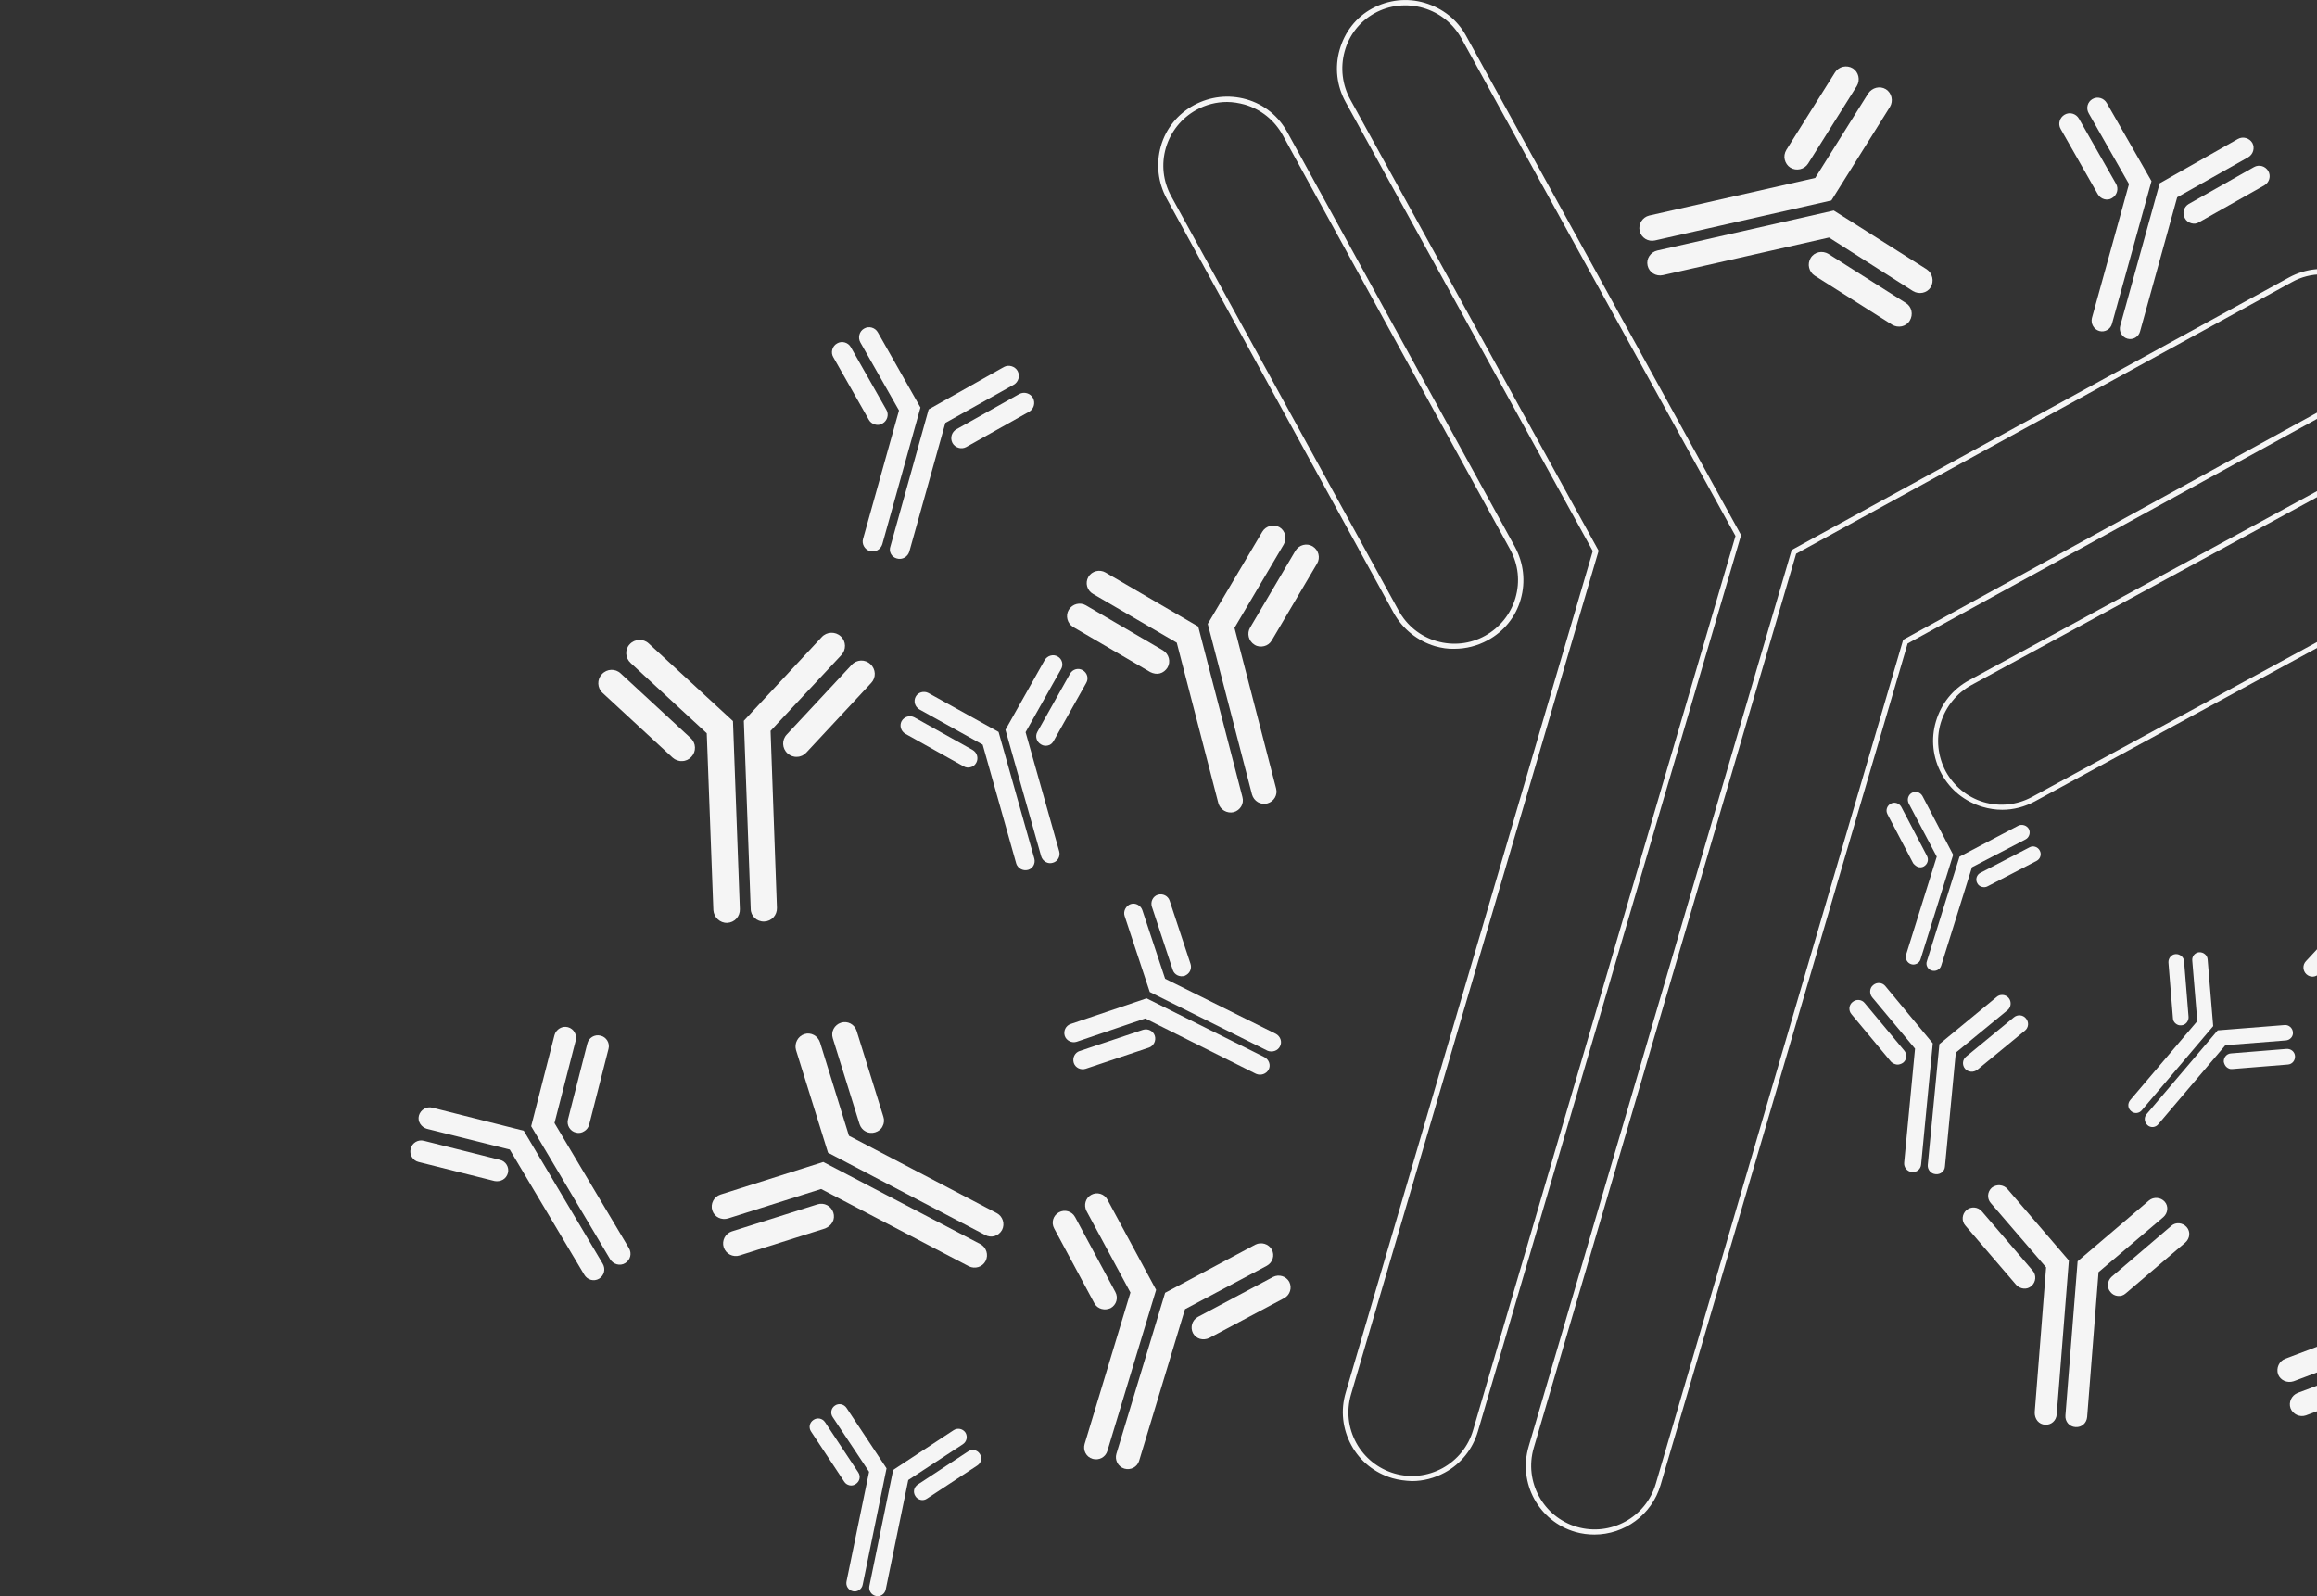 <?xml version="1.0" encoding="utf-8"?>
<!-- Generator: Adobe Illustrator 19.2.1, SVG Export Plug-In . SVG Version: 6.00 Build 0)  -->
<!DOCTYPE svg PUBLIC "-//W3C//DTD SVG 1.1//EN" "http://www.w3.org/Graphics/SVG/1.1/DTD/svg11.dtd">
<svg version="1.1" id="Layer_1" xmlns="http://www.w3.org/2000/svg" xmlns:xlink="http://www.w3.org/1999/xlink" x="0px" y="0px"
	 viewBox="0 0 875 602.7" style="enable-background:new 0 0 875 602.7;" xml:space="preserve">
<rect x="0" y="0" width="875" height="602.7" fill="#333333" stroke="none"/>
<style type="text/css">
	.st0{fill:#f5f5f5;}
</style>
<g>
	<g>
		<path class="st0" d="M729.5,366.5c1.5,0.5,3.2-0.4,3.6-1.9l11.6-37.1l20.2-10.5c1.4-0.7,2-2.5,1.3-3.9c-0.7-1.4-2.6-2-4-1.3
			L740,323.5l-12.3,39.4C727.1,364.4,728,366.1,729.5,366.5z"/>
	</g>
	<g>
		<path class="st0" d="M721.7,364.1c1.5,0.5,3.2-0.4,3.6-1.9l12.3-39.4L726,300.6c-0.8-1.4-2.5-2-4-1.2c-1.4,0.8-1.9,2.5-1.2,4
			l10.6,20.1l-11.6,37.1C719.4,362,720.2,363.6,721.7,364.1z"/>
	</g>
	<g>
		<path class="st0" d="M724.3,327.4c0.7,0.2,1.5,0.2,2.2-0.2c1.4-0.8,2-2.5,1.2-4l-9.7-18.5c-0.8-1.4-2.5-2-4-1.2
			c-1.4,0.8-2,2.5-1.2,4l9.7,18.5C723,326.6,723.6,327.1,724.3,327.4z"/>
	</g>
	<g>
		<path class="st0" d="M748.4,334.9c0.7,0.2,1.5,0.2,2.2-0.2l18.5-9.6c1.4-0.7,2-2.5,1.2-3.9c-0.7-1.4-2.5-2-3.9-1.2l-18.5,9.6
			c-1.4,0.7-2,2.5-1.2,3.9C747,334.2,747.7,334.7,748.4,334.9z"/>
	</g>
</g>
<g>
	<g>
		<path class="st0" d="M811,424.9c1.2,1.1,3.1,0.9,4.1-0.4l25.3-29.8l22.8-1.8c1.6-0.1,2.9-1.5,2.7-3.1c-0.1-1.6-1.6-2.9-3.2-2.7
			l-25.2,2l-26.9,31.7C809.6,422,809.8,423.8,811,424.9z"/>
	</g>
	<g>
		<path class="st0" d="M804.8,419.6c1.2,1.1,3.1,0.9,4.1-0.4l26.9-31.7l-2.1-25.2c-0.1-1.6-1.6-2.8-3.2-2.7
			c-1.6,0.1-2.8,1.6-2.6,3.2l1.9,22.8l-25.3,29.8C803.4,416.7,803.5,418.5,804.8,419.6z"/>
	</g>
	<g>
		<path class="st0" d="M821.6,386.5c0.6,0.5,1.3,0.8,2.2,0.7c1.6-0.1,2.8-1.6,2.7-3.2l-1.7-21c-0.1-1.6-1.6-2.8-3.2-2.7
			c-1.6,0.1-2.8,1.6-2.7,3.2l1.7,21C820.6,385.3,821,386,821.6,386.5z"/>
	</g>
	<g>
		<path class="st0" d="M840.9,403c0.6,0.5,1.3,0.8,2.1,0.7l21-1.7c1.6-0.1,2.8-1.5,2.7-3.2c-0.1-1.6-1.5-2.8-3.2-2.7l-21,1.7
			c-1.6,0.1-2.8,1.5-2.7,3.2C840,401.8,840.3,402.5,840.9,403z"/>
	</g>
</g>
<g>
	<g>
		<path class="st0" d="M877.9,374.3c1.4,1.3,3.5,1.2,4.8-0.2l30.8-33.3l26.5-1c1.9-0.1,3.4-1.6,3.3-3.5c-0.1-1.9-1.7-3.4-3.6-3.3
			l-29.3,1.1l-32.7,35.4C876.5,370.9,876.5,373,877.9,374.3z"/>
	</g>
	<g>
		<path class="st0" d="M871,367.9c1.4,1.3,3.5,1.2,4.8-0.2l32.7-35.4l-1.2-29.3c-0.1-1.9-1.7-3.4-3.6-3.3c-1.9,0.1-3.3,1.7-3.2,3.6
			l1.1,26.5L870.8,363C869.5,364.4,869.6,366.6,871,367.9z"/>
	</g>
	<g>
		<path class="st0" d="M892,330.3c0.6,0.6,1.5,0.9,2.5,0.9c1.9-0.1,3.4-1.7,3.3-3.6l-1-24.4c-0.1-1.9-1.7-3.4-3.6-3.3
			c-1.9,0.1-3.4,1.7-3.3,3.6l1,24.4C891,328.9,891.4,329.8,892,330.3z"/>
	</g>
	<g>
		<path class="st0" d="M913.7,350.3c0.6,0.6,1.5,0.9,2.4,0.9l24.4-0.9c1.9-0.1,3.4-1.7,3.3-3.5c-0.1-1.9-1.7-3.4-3.5-3.3l-24.4,0.9
			c-1.9,0.1-3.4,1.7-3.3,3.5C912.6,348.9,913,349.8,913.7,350.3z"/>
	</g>
</g>
<g>
	<g>
		<path class="st0" d="M731,443.4c1.8,0.2,3.4-1.1,3.5-2.9l4.1-43l19.5-16c1.4-1.1,1.6-3.2,0.5-4.6c-1.1-1.4-3.3-1.6-4.6-0.4
			l-21.6,17.8l-4.4,45.7C727.9,441.7,729.2,443.3,731,443.4z"/>
	</g>
	<g>
		<path class="st0" d="M722,442.6c1.8,0.2,3.4-1.1,3.5-2.9l4.4-45.7L712,372.4c-1.1-1.4-3.2-1.6-4.6-0.4c-1.4,1.1-1.5,3.2-0.4,4.6
			l16.2,19.4l-4.1,43C718.9,440.8,720.2,442.4,722,442.6z"/>
	</g>
	<g>
		<path class="st0" d="M716.3,402c0.8,0.1,1.7-0.2,2.4-0.7c1.4-1.1,1.6-3.2,0.4-4.6l-14.9-17.9c-1.1-1.4-3.2-1.6-4.6-0.4
			c-1.4,1.1-1.6,3.2-0.4,4.6l14.9,17.9C714.7,401.5,715.5,401.9,716.3,402z"/>
	</g>
	<g>
		<path class="st0" d="M744.3,404.7c0.8,0.1,1.7-0.2,2.4-0.7l18-14.8c1.4-1.1,1.6-3.2,0.4-4.6c-1.1-1.4-3.2-1.6-4.6-0.4l-18,14.8
			c-1.4,1.1-1.6,3.2-0.4,4.6C742.6,404.2,743.4,404.6,744.3,404.7z"/>
	</g>
</g>
<g>
	<g>
		<path class="st0" d="M236.1,477c2-1.2,2.6-3.7,1.4-5.7l-28.1-47.2l8-31.1c0.6-2.2-0.7-4.5-2.9-5.1c-2.2-0.6-4.5,0.8-5.1,3
			l-8.8,34.4l29.8,50.2C231.6,477.5,234.2,478.2,236.1,477z"/>
	</g>
	<g>
		<path class="st0" d="M226.2,482.9c2-1.2,2.6-3.7,1.4-5.7L197.8,427l-34.5-8.7c-2.2-0.6-4.5,0.8-5.1,3c-0.6,2.2,0.9,4.4,3.1,5
			l31.2,7.8l28.1,47.2C221.8,483.4,224.3,484,226.2,482.9z"/>
	</g>
	<g>
		<path class="st0" d="M189.9,445.5c0.9-0.5,1.6-1.4,1.9-2.5c0.6-2.2-0.8-4.5-3-5l-28.7-7.2c-2.2-0.6-4.5,0.8-5,3
			c-0.6,2.2,0.8,4.5,3,5l28.7,7.2C187.9,446.2,189,446,189.9,445.5z"/>
	</g>
	<g>
		<path class="st0" d="M220.6,427.2c0.9-0.5,1.6-1.4,1.9-2.5l7.3-28.6c0.6-2.2-0.8-4.5-3-5c-2.2-0.6-4.5,0.8-5,3l-7.3,28.6
			c-0.6,2.2,0.8,4.5,3,5C218.6,428,219.7,427.8,220.6,427.2z"/>
	</g>
</g>
<g>
	<g>
		<path class="st0" d="M397.6,325.8c1.9-0.5,2.9-2.5,2.4-4.3l-12.7-45l13.4-23.8c1-1.7,0.4-3.9-1.3-4.8c-1.7-1-3.9-0.3-4.9,1.4
			l-14.8,26.3l13.5,47.8C393.8,325.3,395.8,326.4,397.6,325.8z"/>
	</g>
	<g>
		<path class="st0" d="M388.2,328.5c1.9-0.5,2.9-2.5,2.4-4.3l-13.5-47.8l-26.5-14.7c-1.7-0.9-3.9-0.3-4.8,1.4
			c-0.9,1.7-0.3,3.8,1.4,4.8l23.9,13.3l12.7,45C384.4,327.9,386.3,329,388.2,328.5z"/>
	</g>
	<g>
		<path class="st0" d="M366.6,289.7c0.9-0.2,1.6-0.8,2.1-1.7c0.9-1.7,0.3-3.8-1.4-4.8l-22-12.3c-1.7-0.9-3.8-0.3-4.8,1.4
			c-0.9,1.7-0.3,3.8,1.4,4.8l22,12.3C364.8,289.9,365.7,290,366.6,289.7z"/>
	</g>
	<g>
		<path class="st0" d="M395.8,281.5c0.9-0.2,1.6-0.8,2.1-1.7l12.3-21.9c1-1.7,0.4-3.8-1.3-4.8c-1.7-1-3.8-0.4-4.8,1.3l-12.3,21.9
			c-1,1.7-0.4,3.8,1.3,4.8C394,281.7,395,281.7,395.8,281.5z"/>
	</g>
</g>
<g>
	<g>
		<path class="st0" d="M478.6,303.4c2.5-0.7,4-3.2,3.3-5.7l-15.7-60.6l18.6-31.5c1.3-2.2,0.6-5.2-1.6-6.5c-2.2-1.3-5.2-0.5-6.5,1.7
			l-20.6,34.8l16.7,64.4C473.5,302.5,476,304.1,478.6,303.4z"/>
	</g>
	<g>
		<path class="st0" d="M465.9,306.7c2.5-0.7,4-3.2,3.3-5.7l-16.7-64.4l-35-20.4c-2.2-1.3-5.2-0.6-6.5,1.7c-1.3,2.2-0.5,5.1,1.8,6.4
			l31.6,18.4l15.7,60.6C460.8,305.8,463.4,307.3,465.9,306.7z"/>
	</g>
	<g>
		<path class="st0" d="M438,254.3c1.2-0.3,2.2-1.1,2.9-2.2c1.3-2.2,0.6-5.1-1.7-6.5l-29.1-17c-2.2-1.3-5.1-0.6-6.5,1.7
			c-1.3,2.2-0.6,5.1,1.7,6.5l29.1,17C435.6,254.4,436.9,254.6,438,254.3z"/>
	</g>
	<g>
		<path class="st0" d="M477.4,244c1.2-0.3,2.2-1,2.9-2.2l17.1-29c1.3-2.2,0.6-5.1-1.7-6.5c-2.2-1.3-5.1-0.6-6.5,1.7l-17.1,29
			c-1.3,2.2-0.6,5.1,1.7,6.5C474.9,244.2,476.2,244.3,477.4,244z"/>
	</g>
</g>
<g>
	<g>
		<path class="st0" d="M622.2,100.3c0.6,2.6,3.2,4.2,5.8,3.6l62.7-14.2l31.7,20.2c2.3,1.4,5.3,0.8,6.7-1.4c1.4-2.3,0.7-5.3-1.5-6.8
			l-35.1-22.2l-66.6,15.1C623.3,95.2,621.6,97.7,622.2,100.3z"/>
	</g>
	<g>
		<path class="st0" d="M619.2,87.2c0.6,2.6,3.2,4.2,5.8,3.6l66.6-15.1l22.1-35.3c1.4-2.3,0.7-5.3-1.5-6.7c-2.3-1.4-5.2-0.6-6.7,1.6
			l-20,31.9l-62.7,14.2C620.3,82,618.6,84.6,619.2,87.2z"/>
	</g>
	<g>
		<path class="st0" d="M674,60.3c0.3,1.2,1,2.3,2.1,3c2.3,1.4,5.3,0.7,6.7-1.5l18.4-29.3c1.4-2.3,0.7-5.3-1.5-6.7
			c-2.3-1.4-5.3-0.7-6.7,1.5l-18.4,29.3C673.9,57.8,673.7,59.1,674,60.3z"/>
	</g>
	<g>
		<path class="st0" d="M683.2,101.1c0.3,1.2,1,2.3,2.1,3l29.2,18.5c2.3,1.4,5.3,0.8,6.7-1.5c1.4-2.3,0.8-5.3-1.5-6.7l-29.2-18.5
			c-2.3-1.4-5.3-0.8-6.7,1.5C683.1,98.5,682.9,99.9,683.2,101.1z"/>
	</g>
</g>
<g>
	<g>
		<path class="st0" d="M997.9,375.5c-1.5-1.5-4-1.6-5.5-0.1l-37.2,36.1l-30.3-0.5c-2.2,0-4,1.6-4,3.8c0,2.2,1.7,4,3.9,4l33.5,0.5
			l39.5-38.4C999.3,379.5,999.4,377.1,997.9,375.5z"/>
	</g>
	<g>
		<path class="st0" d="M1005.4,383.3c-1.5-1.5-4-1.6-5.5-0.1l-39.5,38.4l-0.4,33.5c0,2.2,1.7,4,3.9,4c2.2,0,3.9-1.8,3.9-3.9
			l0.3-30.3l37.2-36.1C1006.9,387.3,1006.9,384.8,1005.4,383.3z"/>
	</g>
	<g>
		<path class="st0" d="M979.1,424.8c-0.7-0.7-1.7-1.2-2.8-1.2c-2.2,0-3.9,1.7-4,3.9l-0.4,27.9c0,2.2,1.7,3.9,3.9,4
			c2.2,0,3.9-1.7,4-3.9l0.4-27.9C980.2,426.5,979.7,425.5,979.1,424.8z"/>
	</g>
	<g>
		<path class="st0" d="M955.6,400.6c-0.7-0.7-1.7-1.2-2.7-1.2L925,399c-2.2,0-3.9,1.7-4,3.8c0,2.2,1.7,3.9,3.8,4l27.9,0.5
			c2.2,0,3.9-1.7,4-3.8C956.7,402.3,956.3,401.3,955.6,400.6z"/>
	</g>
</g>
<g>
	<g>
		<path class="st0" d="M964.8,520.5c1-2.3,0-4.9-2.2-6l-54.6-25l-12.1-33c-0.9-2.3-3.4-3.6-5.8-2.7c-2.3,0.9-3.6,3.6-2.7,5.9
			l13.5,36.4l58,26.6C961.1,523.8,963.8,522.8,964.8,520.5z"/>
	</g>
	<g>
		<path class="st0" d="M959.6,532c1-2.3,0-4.9-2.2-6l-58-26.6l-36.4,13.7c-2.3,0.9-3.5,3.5-2.7,5.9c0.9,2.3,3.5,3.4,5.9,2.6
			l32.9-12.4l54.6,25C955.9,535.2,958.5,534.2,959.6,532z"/>
	</g>
	<g>
		<path class="st0" d="M903.7,520.9c0.5-1.1,0.6-2.3,0.1-3.5c-0.9-2.3-3.5-3.5-5.8-2.7l-30.3,11.3c-2.3,0.9-3.5,3.5-2.7,5.8
			c0.9,2.3,3.5,3.5,5.8,2.7l30.3-11.3C902.3,522.8,903.2,522,903.7,520.9z"/>
	</g>
	<g>
		<path class="st0" d="M919.9,485.4c0.5-1.1,0.6-2.3,0.1-3.5l-11.2-30.3c-0.9-2.3-3.5-3.5-5.8-2.7c-2.3,0.9-3.5,3.5-2.7,5.8
			l11.2,30.3c0.9,2.3,3.5,3.5,5.8,2.7C918.6,487.4,919.4,486.5,919.9,485.4z"/>
	</g>
</g>
<g>
	<g>
		<path class="st0" d="M378.4,464.5c1.2-2.3,0.3-5.2-2-6.4l-55.8-29.2l-10.9-35.2c-0.8-2.5-3.4-4-5.9-3.2c-2.5,0.8-3.9,3.5-3.2,6
			l12.1,38.8l59.2,31C374.3,467.7,377.1,466.8,378.4,464.5z"/>
	</g>
	<g>
		<path class="st0" d="M372.2,476.2c1.2-2.3,0.3-5.2-2-6.4l-59.3-31l-38.8,12.3c-2.5,0.8-3.9,3.5-3.1,6c0.8,2.5,3.5,3.8,6,3
			l35.1-11.1l55.8,29.2C368.2,479.3,371,478.5,372.2,476.2z"/>
	</g>
	<g>
		<path class="st0" d="M314.4,461.5c0.6-1.1,0.7-2.4,0.3-3.6c-0.8-2.5-3.5-3.9-6-3.1L276.4,465c-2.5,0.8-3.9,3.5-3.1,6
			c0.8,2.5,3.5,3.9,6,3.1l32.3-10.2C312.8,463.4,313.8,462.6,314.4,461.5z"/>
	</g>
	<g>
		<path class="st0" d="M333.3,425.3c0.6-1.1,0.7-2.4,0.3-3.6l-10.1-32.4c-0.8-2.5-3.4-3.9-5.9-3.1c-2.5,0.8-3.9,3.4-3.1,5.9
			l10.1,32.4c0.8,2.5,3.4,3.9,5.9,3.1C331.8,427.2,332.8,426.4,333.3,425.3z"/>
	</g>
</g>
<g>
	<g>
		<path class="st0" d="M483.4,395.1c0.9-1.7,0.1-3.8-1.6-4.7L440,369.6l-8.6-25.9c-0.6-1.8-2.6-2.9-4.4-2.3
			c-1.8,0.6-2.9,2.7-2.3,4.5l9.5,28.7l44.5,22.2C480.5,397.5,482.6,396.8,483.4,395.1z"/>
	</g>
	<g>
		<path class="st0" d="M479.1,403.9c0.9-1.7,0.1-3.8-1.6-4.7L433,377l-28.7,9.7c-1.8,0.6-2.8,2.6-2.2,4.5c0.6,1.8,2.7,2.8,4.5,2.2
			l25.9-8.8l41.8,20.9C476.1,406.3,478.2,405.6,479.1,403.9z"/>
	</g>
	<g>
		<path class="st0" d="M435.9,393.8c0.4-0.8,0.5-1.8,0.2-2.7c-0.6-1.8-2.6-2.8-4.5-2.2l-23.9,8c-1.8,0.6-2.8,2.6-2.2,4.5
			c0.6,1.8,2.6,2.8,4.5,2.2l23.9-8C434.8,395.3,435.5,394.6,435.9,393.8z"/>
	</g>
	<g>
		<path class="st0" d="M449.4,366.7c0.4-0.8,0.5-1.8,0.2-2.7l-7.9-23.9c-0.6-1.8-2.6-2.8-4.5-2.2c-1.8,0.6-2.8,2.6-2.2,4.5l7.9,23.9
			c0.6,1.8,2.6,2.8,4.5,2.2C448.3,368.1,449,367.5,449.4,366.7z"/>
	</g>
</g>
<g>
	<g>
		<path class="st0" d="M288.6,348c2.8-0.1,4.9-2.4,4.8-5.2L291,276l26.7-28.6c1.9-2,1.9-5.2-0.2-7.1c-2-1.9-5.3-1.8-7.2,0.3
			l-29.4,31.6l2.6,71C283.5,345.9,285.8,348.1,288.6,348z"/>
	</g>
	<g>
		<path class="st0" d="M274.6,348.5c2.8-0.1,4.9-2.4,4.8-5.2l-2.6-71L245,243c-2-1.9-5.3-1.8-7.2,0.3c-1.9,2-1.7,5.2,0.4,7.1
			l28.7,26.5l2.5,66.8C269.6,346.4,271.9,348.6,274.6,348.5z"/>
	</g>
	<g>
		<path class="st0" d="M257.6,287.4c1.3,0,2.6-0.6,3.5-1.6c1.9-2,1.8-5.2-0.3-7.1l-26.4-24.4c-2-1.9-5.2-1.8-7.1,0.3
			c-1.9,2-1.8,5.2,0.3,7.1l26.4,24.4C255,287,256.4,287.5,257.6,287.4z"/>
	</g>
	<g>
		<path class="st0" d="M301,285.8c1.3,0,2.6-0.6,3.5-1.6l24.5-26.3c1.9-2,1.8-5.2-0.3-7.1c-2-1.9-5.2-1.8-7.1,0.3l-24.5,26.3
			c-1.9,2-1.8,5.2,0.3,7.1C298.4,285.4,299.7,285.9,301,285.8z"/>
	</g>
</g>
<g>
	<g>
		<path class="st0" d="M338.7,210.9c2,0.6,4.1-0.6,4.7-2.6l13.6-48.6l25.8-14.4c1.8-1,2.5-3.3,1.5-5.2c-1-1.8-3.4-2.5-5.2-1.5
			l-28.4,16l-14.4,51.6C335.5,208.3,336.7,210.4,338.7,210.9z"/>
	</g>
	<g>
		<path class="st0" d="M328.5,208.1c2,0.6,4.1-0.6,4.7-2.6l14.4-51.6l-16.1-28.4c-1-1.8-3.4-2.5-5.2-1.4c-1.8,1-2.4,3.4-1.4,5.2
			l14.6,25.7l-13.6,48.6C325.4,205.4,326.5,207.5,328.5,208.1z"/>
	</g>
	<g>
		<path class="st0" d="M330.4,160.3c0.9,0.3,2,0.2,2.9-0.4c1.8-1,2.5-3.4,1.4-5.2l-13.4-23.6c-1-1.8-3.4-2.5-5.2-1.4
			c-1.8,1-2.5,3.4-1.4,5.2l13.4,23.6C328.6,159.4,329.4,160,330.4,160.3z"/>
	</g>
	<g>
		<path class="st0" d="M362,169.1c0.9,0.3,2,0.2,2.9-0.3l23.7-13.3c1.8-1,2.5-3.3,1.5-5.2c-1-1.8-3.3-2.5-5.2-1.5l-23.7,13.3
			c-1.8,1-2.5,3.3-1.5,5.2C360.2,168.2,361,168.8,362,169.1z"/>
	</g>
</g>
<g>
	<g>
		<path class="st0" d="M803.4,127.9c2.1,0.6,4.3-0.7,4.8-2.8l14-50.6L849,59.4c1.9-1.1,2.6-3.5,1.6-5.4c-1.1-1.9-3.6-2.6-5.5-1.5
			l-29.5,16.7L800.7,123C800.1,125.1,801.3,127.3,803.4,127.9z"/>
	</g>
	<g>
		<path class="st0" d="M792.8,125c2.1,0.6,4.3-0.7,4.8-2.8l14.9-53.8l-16.9-29.5c-1.1-1.9-3.5-2.6-5.4-1.5c-1.9,1.1-2.5,3.5-1.4,5.4
			l15.2,26.7l-14,50.6C789.5,122.2,790.7,124.4,792.8,125z"/>
	</g>
	<g>
		<path class="st0" d="M794.6,75.2c1,0.3,2.1,0.2,3-0.4c1.9-1.1,2.6-3.5,1.5-5.4l-14-24.6c-1.1-1.9-3.5-2.6-5.4-1.5
			c-1.9,1.1-2.6,3.5-1.5,5.4l14,24.6C792.8,74.3,793.6,74.9,794.6,75.2z"/>
	</g>
	<g>
		<path class="st0" d="M827.5,84.3c1,0.3,2.1,0.2,3-0.4L855.1,70c1.9-1.1,2.6-3.5,1.5-5.4c-1.1-1.9-3.5-2.6-5.4-1.5L826.6,77
			c-1.9,1.1-2.6,3.5-1.5,5.4C825.6,83.4,826.5,84,827.5,84.3z"/>
	</g>
</g>
<g>
	<g>
		<path class="st0" d="M959.2,262c1.5,1.4,3.7,1.3,5.1-0.1l33.4-35l28.3-0.6c2,0,3.7-1.7,3.6-3.7s-1.8-3.7-3.8-3.6l-31.3,0.7
			l-35.5,37.2C957.7,258.4,957.7,260.6,959.2,262z"/>
	</g>
	<g>
		<path class="st0" d="M951.9,255c1.5,1.4,3.7,1.3,5.1-0.1l35.5-37.2l-0.8-31.3c-0.1-2-1.7-3.6-3.8-3.6c-2,0.1-3.6,1.8-3.5,3.8
			l0.8,28.3l-33.4,35C950.4,251.3,950.4,253.6,951.9,255z"/>
	</g>
	<g>
		<path class="st0" d="M975,215.3c0.7,0.6,1.6,1,2.6,1c2-0.1,3.6-1.7,3.6-3.7l-0.7-26.1c-0.1-2-1.7-3.6-3.7-3.6
			c-2,0.1-3.6,1.7-3.6,3.7l0.7,26.1C973.9,213.8,974.3,214.7,975,215.3z"/>
	</g>
	<g>
		<path class="st0" d="M997.8,237.1c0.7,0.6,1.6,1,2.6,1l26.1-0.6c2,0,3.6-1.7,3.6-3.7c0-2-1.7-3.6-3.7-3.6l-26.1,0.6
			c-2,0-3.6,1.7-3.6,3.7C996.6,235.5,997.1,236.4,997.8,237.1z"/>
	</g>
</g>
<g>
	<g>
		<path class="st0" d="M783.8,538.9c2.3,0.2,4.2-1.5,4.4-3.8l4.3-54.7l24.5-20.8c1.7-1.5,2-4.1,0.5-5.8c-1.5-1.7-4.2-1.9-5.9-0.5
			l-27,23l-4.6,58.2C779.8,536.8,781.5,538.8,783.8,538.9z"/>
	</g>
	<g>
		<path class="st0" d="M772.3,538c2.3,0.2,4.2-1.5,4.4-3.8l4.6-58.2l-23.2-27c-1.5-1.7-4.1-1.9-5.9-0.5c-1.7,1.5-1.9,4.1-0.4,5.8
			l20.9,24.3l-4.3,54.7C768.3,535.9,770,537.9,772.3,538z"/>
	</g>
	<g>
		<path class="st0" d="M764.2,486.6c1.1,0.1,2.1-0.2,3-1c1.7-1.5,1.9-4.1,0.4-5.8l-19.2-22.4c-1.5-1.7-4.1-1.9-5.8-0.4
			c-1.7,1.5-1.9,4.1-0.4,5.8l19.2,22.4C762.1,486,763.2,486.5,764.2,486.6z"/>
	</g>
	<g>
		<path class="st0" d="M799.8,489.4c1.1,0.1,2.1-0.2,3-1l22.5-19.2c1.7-1.5,2-4.1,0.5-5.8c-1.5-1.7-4.1-2-5.8-0.5l-22.5,19.2
			c-1.7,1.5-2,4.1-0.5,5.8C797.7,488.8,798.7,489.3,799.8,489.4z"/>
	</g>
</g>
<g>
	<g>
		<path class="st0" d="M424.6,554.6c2.4,0.7,4.9-0.6,5.6-3l17.3-57.2l30.9-16.4c2.2-1.2,3.1-3.9,1.9-6.1c-1.2-2.2-4-3-6.2-1.9
			L440,488.2L421.6,549C420.9,551.3,422.2,553.9,424.6,554.6z"/>
	</g>
	<g>
		<path class="st0" d="M412.6,550.9c2.4,0.7,4.9-0.6,5.6-3l18.4-60.8l-18.4-34.1c-1.2-2.2-3.9-3-6.1-1.8c-2.2,1.2-2.9,3.9-1.8,6.1
			l16.6,30.8l-17.3,57.2C408.9,547.7,410.2,550.2,412.6,550.9z"/>
	</g>
	<g>
		<path class="st0" d="M416,494.3c1.1,0.3,2.3,0.2,3.4-0.3c2.2-1.2,3-3.9,1.8-6.1L406,459.6c-1.2-2.2-3.9-3-6.1-1.8
			c-2.2,1.2-3,3.9-1.8,6.1l15.2,28.3C413.9,493.3,414.9,494,416,494.3z"/>
	</g>
	<g>
		<path class="st0" d="M453.2,505.6c1.1,0.3,2.3,0.2,3.4-0.3l28.4-15.1c2.2-1.2,3-3.9,1.9-6.1c-1.2-2.2-3.9-3-6.1-1.9l-28.4,15.1
			c-2.2,1.2-3,3.9-1.9,6.1C451.1,504.5,452.1,505.3,453.2,505.6z"/>
	</g>
</g>
<g>
	<g>
		<path class="st0" d="M330.8,602.7c1.7,0.4,3.4-0.8,3.7-2.5l8.5-41.3l20.6-13.5c1.5-1,1.9-2.9,1-4.4c-1-1.5-3-1.9-4.5-0.9l-22.8,15
			l-9,43.9C328,600.6,329,602.3,330.8,602.7z"/>
	</g>
	<g>
		<path class="st0" d="M322.1,600.9c1.7,0.4,3.4-0.8,3.7-2.5l9-43.9l-15.1-22.8c-1-1.5-3-1.9-4.4-0.9c-1.5,1-1.8,3-0.8,4.4
			l13.7,20.6l-8.5,41.3C319.3,598.9,320.4,600.5,322.1,600.9z"/>
	</g>
	<g>
		<path class="st0" d="M320.8,560.9c0.8,0.2,1.7,0,2.4-0.5c1.5-1,1.9-2.9,0.9-4.4l-12.5-18.9c-1-1.5-2.9-1.9-4.4-0.9
			c-1.5,1-1.9,2.9-0.9,4.4l12.5,18.9C319.3,560.3,320,560.7,320.8,560.9z"/>
	</g>
	<g>
		<path class="st0" d="M347.7,566.4c0.8,0.2,1.7,0,2.4-0.5l19-12.5c1.5-1,1.9-2.9,0.9-4.4c-1-1.5-2.9-1.9-4.4-0.9l-19,12.5
			c-1.5,1-1.9,2.9-0.9,4.4C346.2,565.8,346.9,566.2,347.7,566.4z"/>
	</g>
</g>
<g>
	<g>
		<g>
			<path class="st0" d="M594.9,578.5L594.9,578.5c-13.8-4-21.7-18.5-17.6-32.3l99.2-338.1l0.1-0.4l187.8-102.9
				c12.7-6.9,28-2.4,34.9,10.2c6.9,12.7,2.4,28.5-10.1,35.4L720.4,243l-93.3,317.8c-3.3,11.3-13.7,18.7-25,18.7
				C599.8,579.5,597.3,579.2,594.9,578.5z M865.4,106.6L678.3,209.1l-99.1,337.7c-3.7,12.7,3.6,26.1,16.3,29.8l0,0
				c12.7,3.7,26.1-3.6,29.8-16.3L718.6,242l0.1-0.4l169.5-93c11.5-6.3,15.7-20.9,9.3-32.6c-4.4-8-12.3-12.4-20.7-12.4
				C873.1,103.6,869.1,104.5,865.4,106.6z"/>
		</g>
	</g>
	<g>
		<g>
			<path class="st0" d="M525.8,558.2L525.8,558.2c-6.7-2-12.2-6.4-15.5-12.5c-3.3-6.1-4.1-13.1-2.1-19.8l93.3-317.8L508.2,38.6
				c-3.4-6.1-4.2-13.2-2.3-19.8c1.9-6.7,6.2-12.3,12.3-15.6c6.1-3.3,13.2-4.1,19.9-2.1c6.7,2,12.3,6.4,15.6,12.5l103.6,188.1
				l0.2,0.4l-99.4,338.5c-2,6.7-6.4,12.2-12.5,15.5c-3.9,2.1-8.1,3.2-12.4,3.2C530.7,559.2,528.2,558.9,525.8,558.2z M551.9,14.5
				c-3.1-5.6-8.2-9.7-14.4-11.5c-6.2-1.8-12.8-1.1-18.4,2c-5.6,3.1-9.6,8.2-11.3,14.4c-1.7,6.2-0.9,12.7,2.2,18.3l93.5,169.9
				l0.2,0.4l-93.5,318.6c-1.8,6.2-1.1,12.6,2,18.3c3.1,5.6,8.2,9.7,14.3,11.5l0,0c6.1,1.8,12.6,1.1,18.3-2
				c5.6-3.1,9.7-8.2,11.5-14.3l99.1-337.7L551.9,14.5z"/>
		</g>
	</g>
	<g>
		<g>
			<path class="st0" d="M541.9,244L541.9,244c-6.6-2-12.1-6.4-15.5-12.4L440.6,75c-3.3-6.1-4.1-13.1-2.2-19.8
				c1.9-6.7,6.4-12.2,12.5-15.5c6.1-3.3,13.1-4.1,19.8-2.2c6.7,1.9,12.2,6.4,15.5,12.5l85.9,156.5c3.3,6.1,4.1,13.1,2.2,19.8
				c-1.9,6.7-6.4,12.2-12.5,15.5c-3.9,2.1-8.2,3.2-12.5,3.2C546.8,245.1,544.4,244.7,541.9,244z M451.8,41.5
				c-5.6,3.1-9.7,8.2-11.5,14.3c-1.8,6.2-1.1,12.6,2,18.3l85.9,156.5c3.1,5.6,8.1,9.7,14.3,11.5c6.2,1.8,12.7,1.1,18.3-2
				c5.6-3.1,9.7-8.2,11.5-14.3c1.8-6.2,1.1-12.6-2-18.3L484.4,51c-3.1-5.6-8.2-9.7-14.3-11.5c-2.2-0.6-4.5-1-6.7-1
				C459.4,38.5,455.4,39.5,451.8,41.5z"/>
		</g>
	</g>
	<g>
		<g>
			<path class="st0" d="M748.7,304.7L748.7,304.7c-6.7-2-12.2-6.4-15.5-12.5c-3.3-6.1-4.1-13.1-2.1-19.8c2-6.7,6.4-12.2,12.5-15.5
				l156.9-85.3c6.1-3.3,13.1-4.1,19.8-2.1c6.7,2,12.2,6.4,15.5,12.5c3.3,6.1,4.1,13.1,2.1,19.8c-2,6.7-6.4,12.2-12.5,15.5
				l-156.9,85.3c-3.9,2.1-8.1,3.2-12.4,3.2C753.6,305.8,751.1,305.4,748.7,304.7z M901.4,173.4l-156.9,85.3
				c-5.6,3.1-9.7,8.1-11.6,14.3c-1.8,6.1-1.1,12.6,1.9,18.3c3.1,5.6,8.2,9.8,14.3,11.6l0,0c6.1,1.8,12.6,1.1,18.2-1.9l156.9-85.3
				c5.6-3.1,9.7-8.1,11.6-14.3c1.8-6.1,1.1-12.6-1.9-18.3c-3.1-5.6-8.1-9.7-14.3-11.6c-2.3-0.7-4.6-1-6.8-1
				C908.9,170.5,905,171.5,901.4,173.4z"/>
		</g>
	</g>
</g>
</svg>
